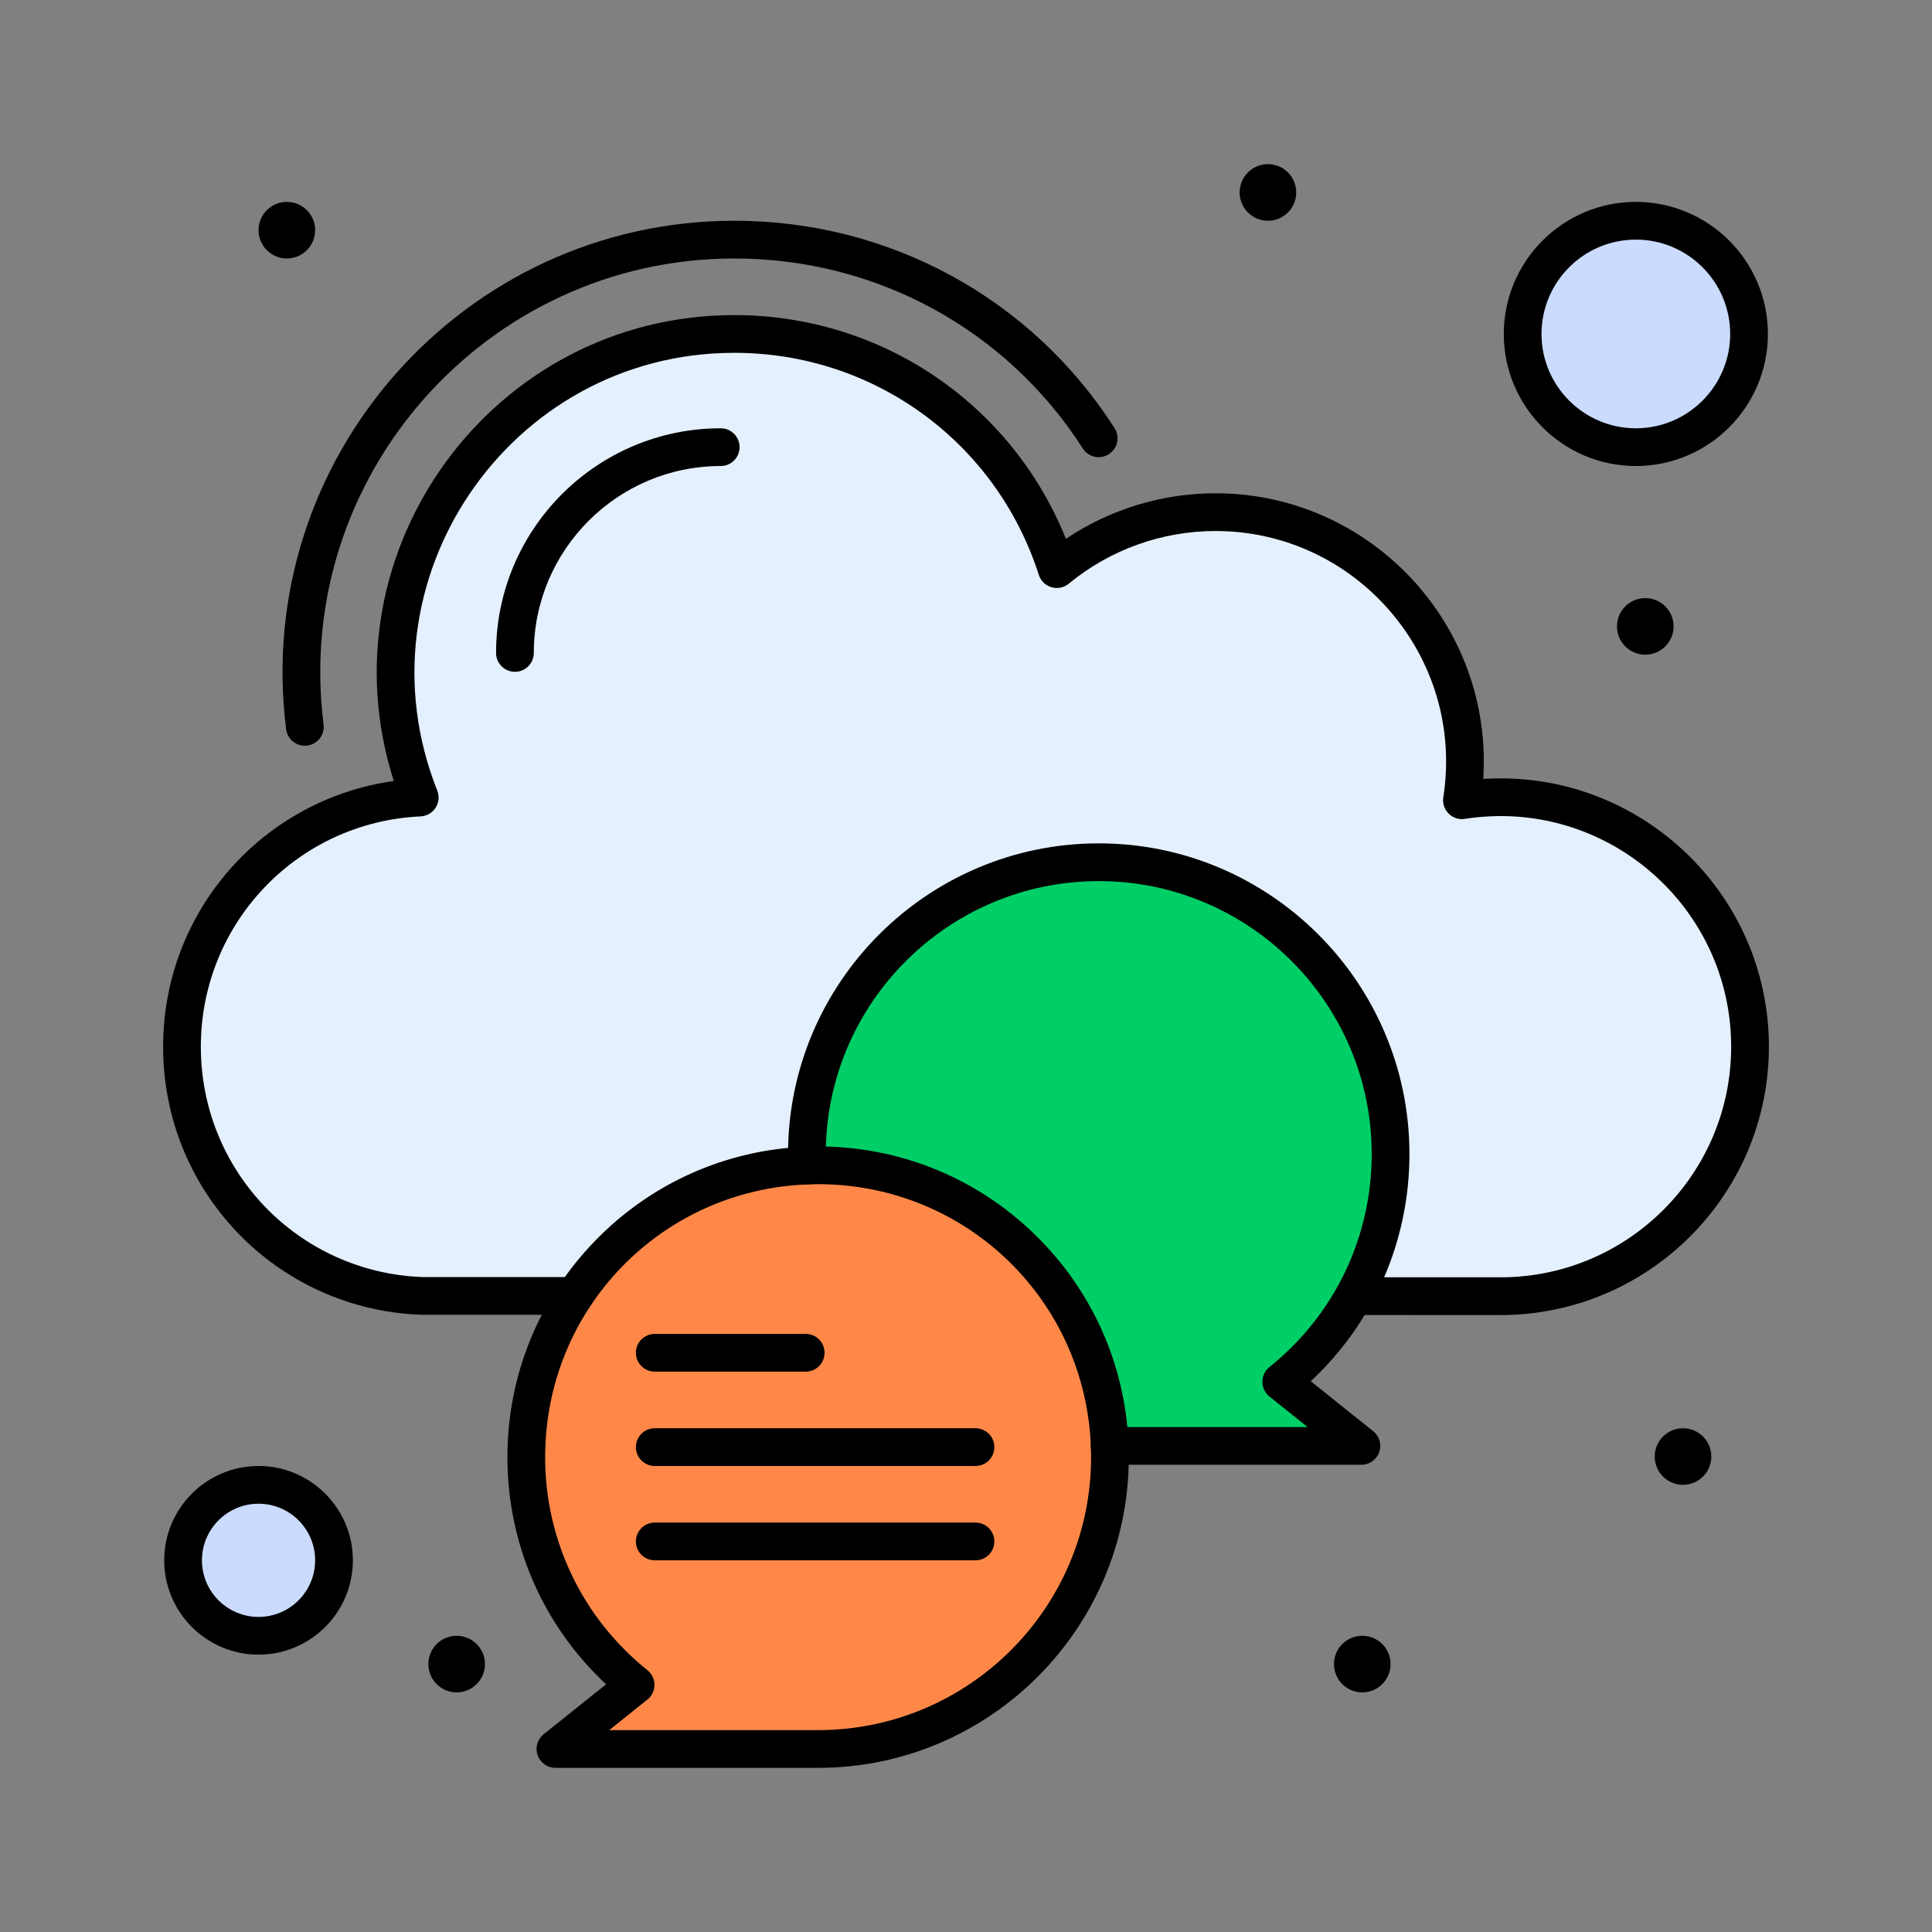 <svg enable-background="new 0 0 512 512" height="512" viewBox="0 0 512 512" width="512" xmlns="http://www.w3.org/2000/svg"><rect x="0" y="0" width="512" height="512" fill="#808080" stroke="none"/><g id="_x33_57_x2C__Chat_x2C__Cloud_x2C__Message_x2C_"><g><g><g><path d="m75.829 193.249c-9.039-71.711 47.101-134.749 118.783-134.749 41.059 0 78.725 20.544 100.758 54.955 1.489 2.326.811 5.418-1.515 6.907s-5.417.812-6.907-1.515c-20.186-31.526-54.703-50.347-92.336-50.347-65.713 0-117.148 57.796-108.861 123.499.345 2.74-1.596 5.241-4.336 5.587-2.769.343-5.245-1.619-5.586-4.337z"/></g><path d="m397.668 348.5c-1.126 0-285.732-.051-286.114-.068-38.316-1.476-68.33-32.682-68.33-71.042 0-35.823 26.358-65.561 61.135-70.412-19.458-60.898 26.208-123.477 90.253-123.477 39.023 0 73.509 23.557 87.862 59.292 11.66-7.822 25.497-12.07 39.639-12.07 40.991 0 73.602 34.731 70.962 75.703 40.939-2.635 75.702 29.941 75.702 70.962 0 39.212-31.9 71.112-71.109 71.112z"/><path d="m111.844 338.435 285.823.065c33.696 0 61.109-27.414 61.109-61.111 0-37.302-33.349-66.167-70.577-60.378-3.341.518-6.229-2.361-5.709-5.71 5.799-37.212-23.078-70.577-60.378-70.577-14.164 0-27.97 4.956-38.874 13.955-2.718 2.241-6.863 1.043-7.944-2.331-11.278-35.198-43.702-58.847-80.683-58.847-59.664 0-100.833 60.449-78.73 116.008 1.27 3.189-.986 6.684-4.416 6.843-32.658 1.509-58.242 28.32-58.242 61.038 0 32.934 25.74 59.731 58.621 61.045z" fill="#e4f0fd"/><g><path d="m136.463 178.037c-2.762 0-5-2.239-5-5 0-32.829 26.708-59.537 59.537-59.537 2.762 0 5 2.239 5 5s-2.238 5-5 5c-27.314 0-49.537 22.222-49.537 49.537 0 2.761-2.238 5-5 5z"/></g></g><circle cx="433.516" cy="88.5" fill="#cadbfd" r="30"/><path d="m433.516 123.5c-19.299 0-35-15.701-35-35s15.701-35 35-35 35 15.701 35 35-15.701 35-35 35zm0-60c-13.785 0-25 11.215-25 25s11.215 25 25 25 25-11.215 25-25-11.215-25-25-25z"/><circle cx="68.516" cy="413.5" fill="#cadbfd" r="20"/><path d="m68.516 438.5c-13.785 0-25-11.215-25-25s11.215-25 25-25 25 11.215 25 25-11.215 25-25 25zm0-40c-8.271 0-15 6.728-15 15s6.729 15 15 15 15-6.728 15-15-6.728-15-15-15z"/><circle cx="336.016" cy="51" r="7.5"/><circle cx="436.016" cy="166" r="7.5"/><circle cx="446.016" cy="386" r="7.5"/><circle cx="76.016" cy="61" r="7.5"/><circle cx="121.016" cy="441" r="7.5"/><circle cx="361.016" cy="441" r="7.5"/><path d="m368.516 305.84c0 24.41-11.31 46.18-28.97 60.351l21.239 16.989h-66.699c-1.561-41.34-35.561-74.359-77.28-74.359-.97 0-1.94.02-2.91.06-.04-1.01-.06-2.02-.06-3.04 0-42.71 34.619-77.34 77.34-77.34 42.71-.001 77.34 34.629 77.34 77.339z" fill="#00ce66"/><path d="m294.086 383.18c.04.99.06 1.98.06 2.98 0 42.71-34.62 77.34-77.34 77.34h-69.61l21.24-16.99c-17.66-14.18-28.97-35.939-28.97-60.35 0-41.75 33.069-75.76 74.43-77.28.97-.04 1.94-.06 2.91-.06 41.72 0 75.72 33.02 77.28 74.36z" fill="#ff8848"/><path d="m360.786 388.18h-66.699c-2.762 0-5-2.238-5-5s2.238-5 5-5h52.444l-10.107-8.085c-1.185-.948-1.876-2.383-1.877-3.9-.001-1.518.688-2.954 1.871-3.903 17.222-13.819 27.099-34.394 27.099-56.451 0-39.889-32.451-72.34-72.34-72.34s-72.34 32.451-72.34 72.34c0 .954.018 1.898.056 2.842.109 2.76-2.038 5.085-4.798 5.194-2.764.115-5.084-2.039-5.194-4.798-.042-1.076-.063-2.151-.063-3.238 0-45.402 36.938-82.34 82.34-82.34s82.34 36.938 82.34 82.34c0 23.03-9.461 44.643-26.155 60.198l16.548 13.237c1.658 1.326 2.298 3.556 1.595 5.56-.705 2.003-2.597 3.344-4.72 3.344z"/><path d="m216.806 468.5h-69.61c-2.123 0-4.015-1.341-4.718-3.345-.702-2.004-.063-4.233 1.595-5.56l16.551-13.239c-16.696-15.563-26.157-37.174-26.157-60.196 0-21.459 8.207-41.772 23.108-57.2 14.863-15.387 34.799-24.292 56.138-25.077 1.017-.042 2.055-.063 3.094-.063 21.444 0 41.748 8.196 57.172 23.079 15.383 14.844 24.299 34.764 25.104 56.089.043 1.054.064 2.107.064 3.172-.001 45.403-36.938 82.34-82.341 82.34zm-55.354-10h55.355c39.889 0 72.34-32.451 72.34-72.34 0-.933-.019-1.855-.056-2.778 0-.005 0-.009 0-.014-1.473-38.999-33.224-69.548-72.284-69.548-.901 0-1.803.019-2.704.056-39.059 1.435-69.636 33.186-69.636 72.284 0 22.047 9.878 42.622 27.101 56.451 1.183.949 1.871 2.386 1.869 3.903s-.691 2.952-1.877 3.9z"/><path d="m213.516 363.5h-40c-2.762 0-5-2.238-5-5s2.238-5 5-5h40c2.762 0 5 2.238 5 5s-2.238 5-5 5z"/><path d="m258.516 388.5h-85c-2.762 0-5-2.238-5-5s2.238-5 5-5h85c2.762 0 5 2.238 5 5s-2.238 5-5 5z"/><path d="m258.516 413.5h-85c-2.762 0-5-2.238-5-5s2.238-5 5-5h85c2.762 0 5 2.238 5 5s-2.238 5-5 5z"/></g></g></svg>